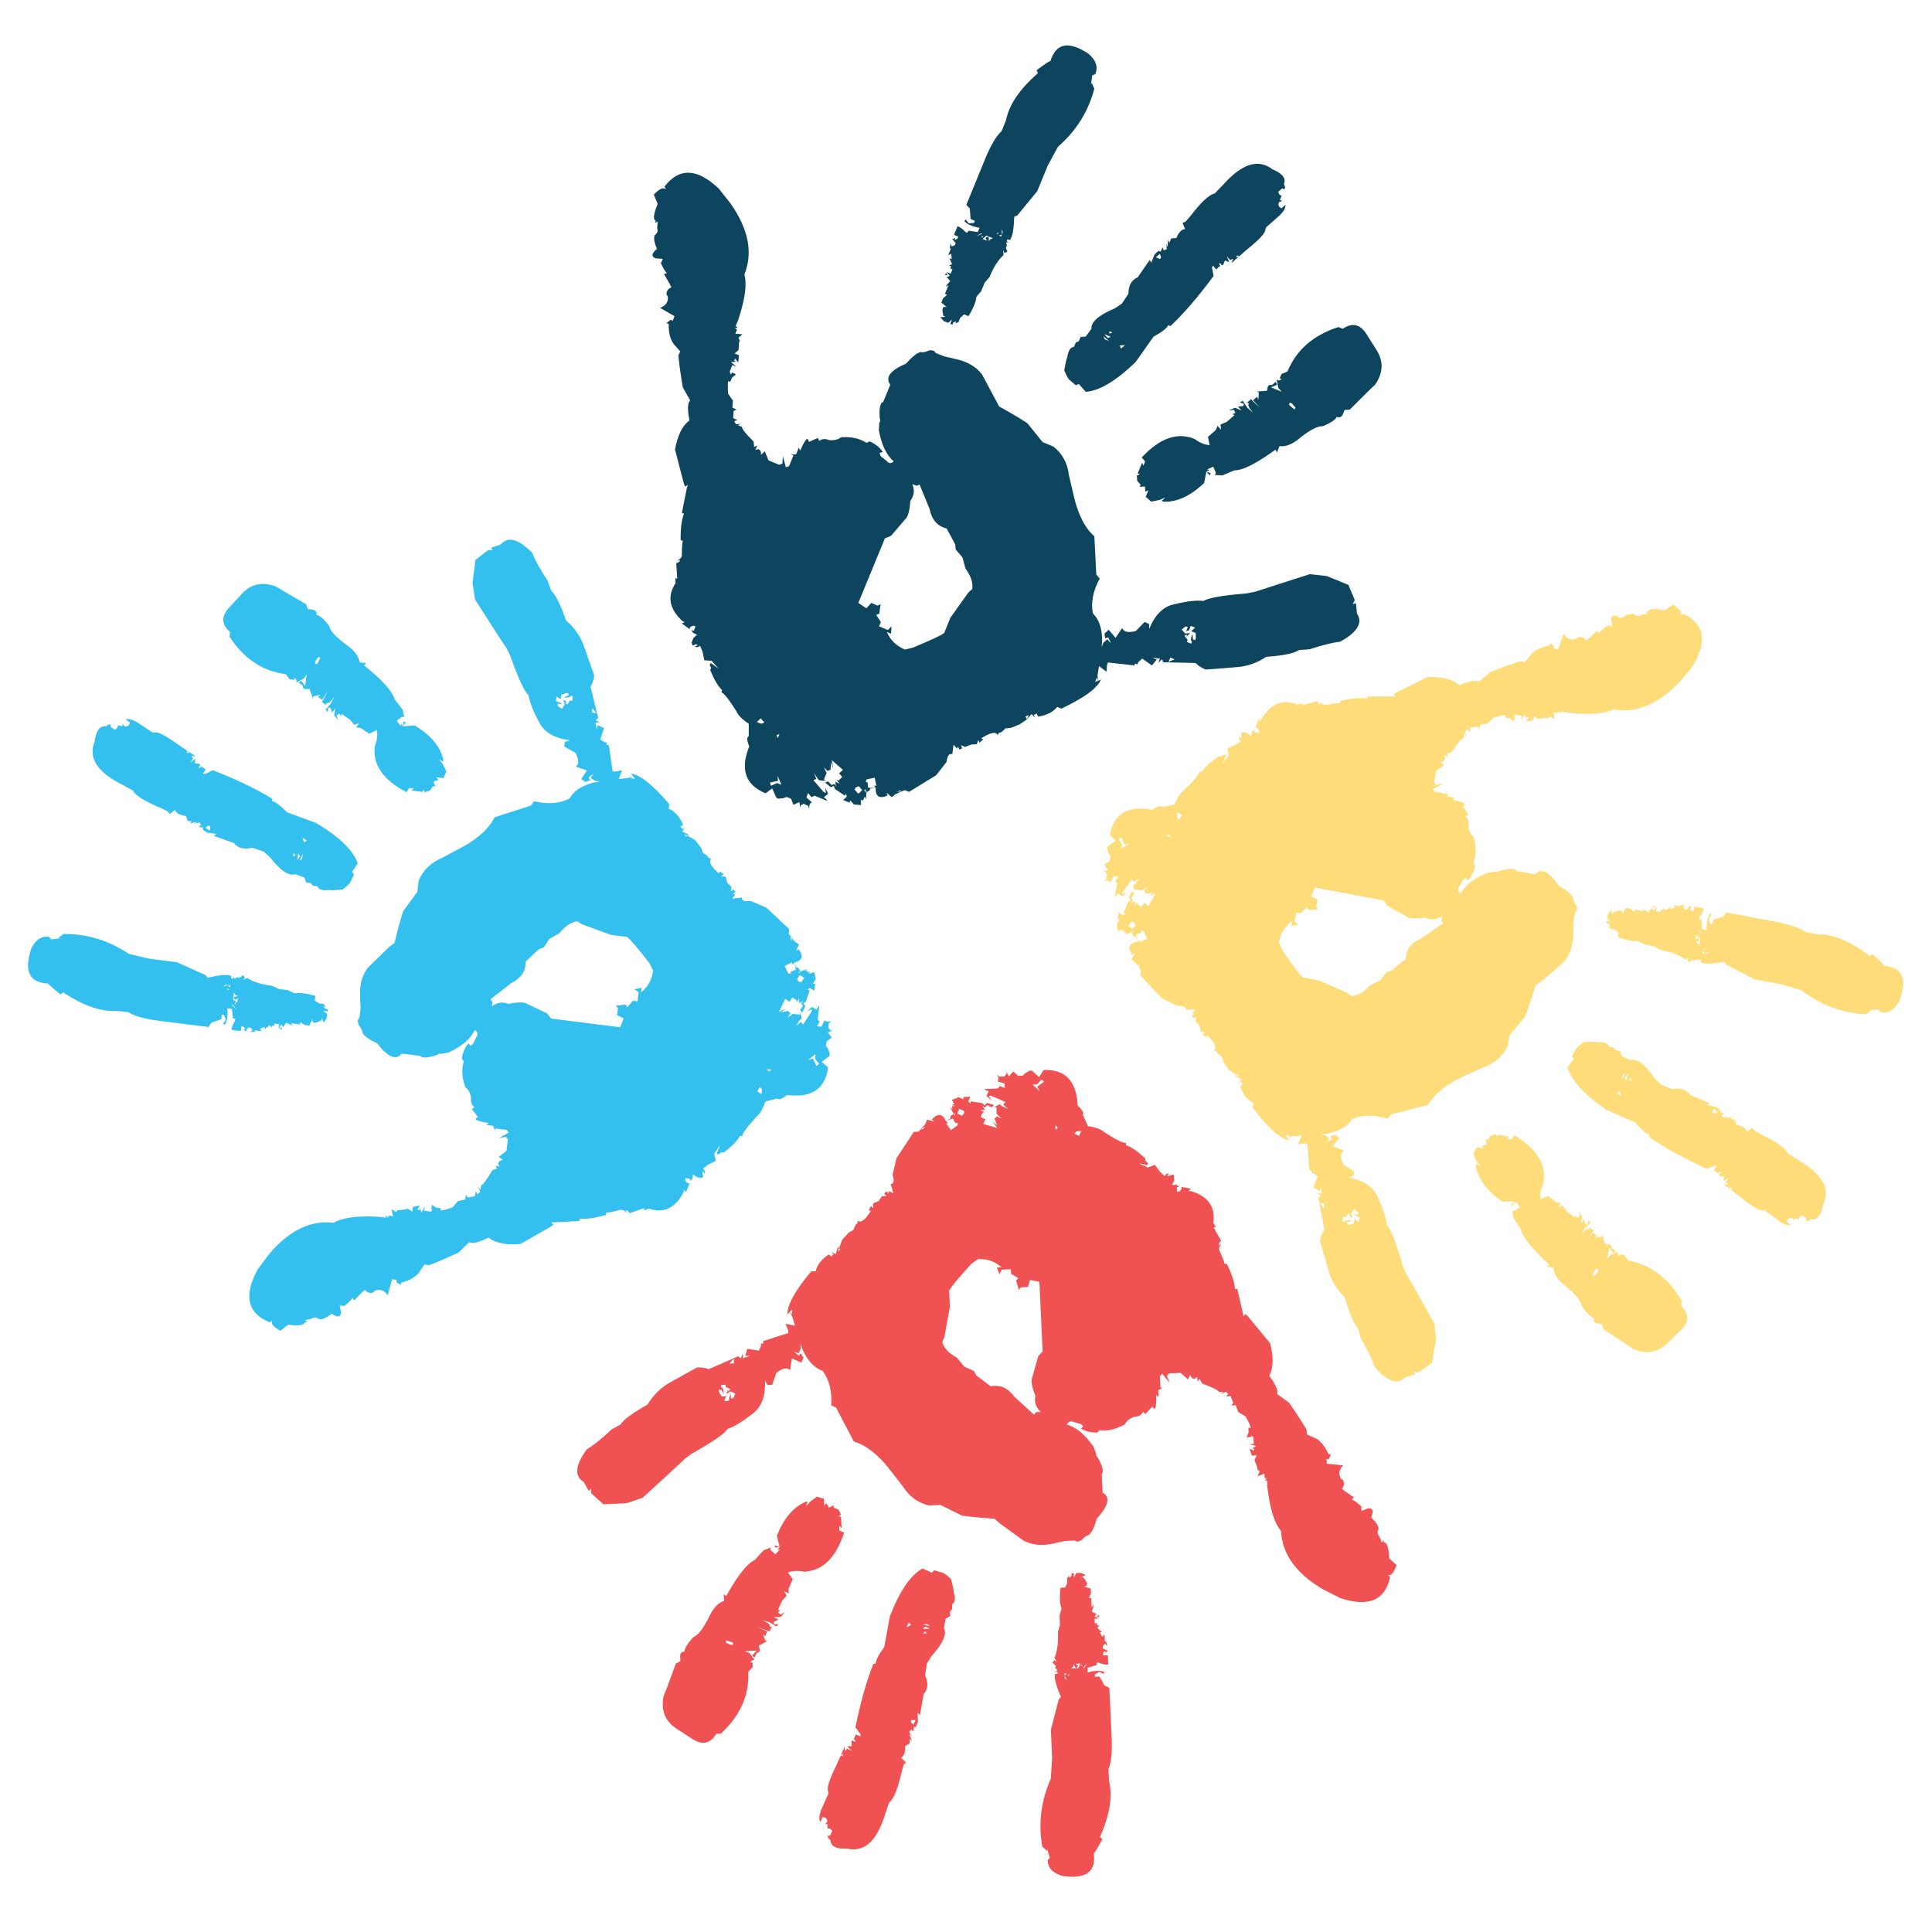 <?xml version="1.0" encoding="utf-8"?>
<!-- Generator: Adobe Illustrator 16.0.0, SVG Export Plug-In . SVG Version: 6.00 Build 0)  -->
<!DOCTYPE svg PUBLIC "-//W3C//DTD SVG 1.1//EN" "http://www.w3.org/Graphics/SVG/1.1/DTD/svg11.dtd">
<svg version="1.1" id="Layer_1" xmlns="http://www.w3.org/2000/svg" xmlns:xlink="http://www.w3.org/1999/xlink" x="0px" y="0px"
	 width="300px" height="300px" viewBox="0 0 300 300" enable-background="new 0 0 300 300" xml:space="preserve">
<g>
	<path fill-rule="evenodd" clip-rule="evenodd" fill="#0D445E" d="M199.563,29.056l-0.138,0.336l-0.333-0.137l-0.609,0.531
		l0.199,0.47l0.333,0.137l-0.274,0.668l0.333,0.137l-0.469,0.196c-0.184,0.447-0.053,0.76,0.395,0.943l0.606-0.532
		c0.039,0.538-0.346,1.161-1.155,1.87l-1.822,1.592l-0.136,0.333c0.038,0.538-0.91,1.578-2.846,3.129l-1.215,1.06l-1.217,1.063
		l0.273-0.668l-0.471,0.199l-0.53-0.61l0.395,0.943l-0.669-0.274l-0.274,0.669l-0.233,0.098l-0.099-0.234l-0.336-0.138l0.199,0.471
		c-0.199,0.113-0.4,0.289-0.61,0.531l-0.528-0.606l-0.137,0.333l0.255,1.274c-2.351,3.198-4.584,5.795-6.701,7.789l-0.336-0.138
		c-0.184,0.447-0.946,1.042-2.293,1.792l-2.782,3.932c-3.02,2.924-5.603,4.468-7.749,4.628l-1.063-1.217l-0.472,0.2l-0.867-0.748
		c-0.222-0.091-0.529-0.605-0.924-1.548c0.144-0.981,0.303-1.697,0.485-2.141c0.143-0.981,0.482-1.494,1.021-1.533l0.273-0.668
		l0.471-0.2l0.272-0.666l0.807-0.062l0.88-1.198c-0.078-1.073,1.139-2.136,3.649-3.188l1.08-0.728l1.017-1.534
		c0.011-1.299,0.489-2.143,1.429-2.539l1.901-2.731l0.199,0.47l0.547-1.334l0.606-0.533l0.333,0.136l0.274-0.668l0.199,0.47
		l0.47-0.196l-0.06-0.805l0.195,0.472l0.079-1.141l0.195,0.472l0.273-0.668l0.806-0.059c0.365-0.89,0.815-1.357,1.354-1.396
		l-0.395-0.943l0.471-0.2l0.746-0.864c1.673-2.176,2.931-3.349,3.782-3.521l1.354-1.396c2.891-3.24,5.421-4.021,7.598-2.351
		c1.56,0.639,2.155,1.405,1.792,2.296L199.563,29.056z M179.491,39.95l0.669,0.274l0.137-0.333l-0.198-0.474L179.491,39.95z
		 M172.253,51.422l0.032,0.402l0.47-0.197L172.253,51.422z M191.962,39.989l0.471-0.2l-0.333-0.136L191.962,39.989z M174.684,53.588
		l-0.806,0.059l0.195,0.472L174.684,53.588z M172.208,52.962l-0.865-0.743l0.196,0.469L172.208,52.962z M172.48,52.296l-1.001-0.41
		l0.532,0.606L172.48,52.296z M146.887,42.391l0.264,0.303l-0.402,0.033L146.887,42.391z M169.923,13.787
		c-0.923,3.524-2.804,6.525-5.642,9.005l-1.564,2.869l-1.644,4.009l-3.117,3.794l-0.47,0.2c-0.063,2.055-0.296,3.259-0.7,3.615
		l-0.336-0.138l-0.137,0.333l0.336,0.138l-0.404,0.029l0.13,0.64l-0.169-0.07l0.032,0.402l0.195,0.472l-0.469,0.197l-0.2-0.47
		l0.063,0.806c-0.813,0.708-1.535,1.84-2.175,3.399l-0.746,0.864l-0.548,1.337l-0.744,0.865c-0.052,0.76-0.462,1.761-1.232,3.008
		l-0.669-0.274l-0.605,0.529l-0.273,0.669l-0.474,0.198l0.138-0.336l-0.471,0.2l-0.137,0.333l-0.333-0.136l0.274-0.668l-0.61,0.531
		l-0.669-0.274l-0.529-0.605l0.803-0.063l-0.333-0.136c-0.304-1.165-0.122-1.608,0.546-1.334l-0.864-0.747l0.274-0.669l0.605-0.529
		l-0.333-0.136l0.548-1.338L146.8,44.5l0.746-0.864l-0.532-0.607l0.471-0.2l-0.529-0.605l0.666,0.273l0.274-0.669l-0.333-0.136
		l0.136-0.333l-0.333-0.136l0.471-0.2l-0.396-0.939l0.336,0.138l-0.062-0.807l-0.47,0.197l0.41-1.001l-0.166-0.068l0.104-0.738
		l0.198,0.474l0.471-0.2l0.136-0.333l-0.531-0.61l0.473-0.195l-0.137,0.333l0.47-0.196l0.136-0.333l-0.668-0.274l0.548-1.338
		l0.336,0.138l0.602,0.441l0.264,0.303l0.333,0.136l0.136-0.333l1.475,0.215l0.273-0.669c-0.981-0.143-1.761-0.462-2.339-0.959
		l0.138-0.336l0.531,0.61l0.807-0.062l0.137-0.333l-0.669-0.274l-0.121-1.611l-0.532-0.607l2.874-7.015
		c0.914-2.229,1.777-3.696,2.587-4.404l0.685-1.671c0.469-2.41,2.119-4.854,4.957-7.334l-0.196-0.469
		c1.124-0.838,1.842-1.326,2.155-1.456c0.874-2.767,2.844-3.129,5.911-1.091c1.154,0.995,1.501,2.044,1.044,3.16l-0.469,0.197
		l-0.216,1.474l0.138-0.336L169.923,13.787z M155.525,35.593l0.061,0.802l0.136-0.333L155.525,35.593z M151.561,36.696l0.941-0.391
		l-0.166-0.068L151.561,36.696z M152.464,36.873l0.234-0.098l-0.332-0.136L152.464,36.873z M153.171,36.579l-0.609,0.528
		l0.669,0.274l-0.196-0.469l0.47-0.196l0.06,0.802l0.136-0.333l0.473-0.195l-0.668-0.274L153.171,36.579z M155.084,36.189
		l-0.168-0.068l-0.138,0.336L155.084,36.189z M155.448,36.731l0.138-0.336l-0.471,0.2L155.448,36.731z M187.324,73.206l0.669,0.274
		l-0.137,0.333L187.324,73.206z M187.324,73.206l-0.353,1.807c-2.116,1.994-4.204,2.96-6.258,2.896l-0.333-0.137l0.605-0.529
		l-0.941,0.391l-1.276,0.258l-0.865-0.743l0.411-1.001l-0.469,0.197l-0.063-0.807l-0.807,0.063l0.138-0.336l-0.528-0.606
		l-0.063-0.807l0.472-0.195l-0.336-0.138l0.685-1.67l0.199,0.471l0.275-0.669l-0.532-0.607c2.794-3.016,5.531-3.978,8.203-2.883
		c0.798,0.59,1.578,0.91,2.339,0.958l-0.257-1.275l1.215-1.061l0.274-0.668l0.532,0.606l-0.062-0.807l0.941-0.392l1.217-1.063
		l-0.336-0.138l0.472-0.195l-0.198-0.474l-0.803,0.063l0.939-0.396l1.005,0.412l-0.531-0.61l0.805-0.059l0.137-0.333l-0.669-0.274
		l0.471-0.2l0.728,1.079l0.868,0.745c-0.708-0.809-0.906-1.282-0.594-1.414l-0.333-0.136l0.606-0.533l1.397,1.354l-1.062-1.216
		l0.605-0.529l0.2,0.47l0.074-1.139l-0.332-0.136l1.608-0.122c0.052-0.76,0.299-1.047,0.746-0.864l0.606-0.532l0.2,0.47
		l-0.943,0.395l1.671,0.684l-0.532-0.607l-0.259-1.275l0.336,0.138l0.471-0.2l-0.333-0.136l0.274-0.669l0.938-0.393
		c1.368-3.341,4.005-5.645,7.905-6.907l0.666,0.272c1.438-0.969,2.646-0.737,3.615,0.7l1.655,2.629
		c1.102,1.755,1.021,3.543-0.247,5.363c-0.406,0.356-1.712,1.638-3.921,3.857l-0.805,0.059l-0.274,0.668
		c-0.182,0.444-0.496,0.578-0.943,0.395c-0.181,0.443-0.899,0.931-2.155,1.457c-0.76-0.052-1.904,0.519-3.434,1.713
		c-1.218,1.063-2.316,1.523-3.298,1.38l-0.411,1.002l-0.196-0.469c-2.971,2.162-5.101,3.24-6.399,3.23l-1.881,0.788l-1.14-0.074
		l0.138-0.336l-0.396-0.94l-0.941,0.392l0.333,0.136L187.324,73.206z M201.016,63.598l0.137-0.333l-0.531-0.61l-0.333-0.136
		l-0.138,0.336L201.016,63.598z M115.584,42.615c0.43,1.491,0.114,3.84-0.947,7.048l-0.417,0.986l0.341,0.151l-0.455,0.189
		l0.341,0.152l-0.266,0.682l1.099,0.076l-0.606,0.531l0.189,0.454l-0.113,0.341l-0.076,1.137l-0.606,0.53l0.682,0.265l-0.114,1.137
		l-0.493-0.606l-0.152,0.341l0.341,0.151L113.5,56.22l0.872,0.72l-0.644-0.265l-0.417,1.023l0.189,0.493l0.152-0.341l0.644,0.266
		l-0.606,0.492l-0.303,0.682l-0.303-0.114c-0.076,0.228-0.088,0.872-0.038,1.933l0.758,1.099l-0.076,1.099l0.644,0.303l-0.455,0.189
		l-0.076,1.137l0.682,0.265l-0.493,0.189l0.228,0.493l0.758-0.076l-0.417,0.227l0.644,0.265c-0.101,0.228,0.493,0.985,1.781,2.274
		l0.076,0.834l0.492-0.228l-0.303,0.682c0.631-0.252,0.922,0,0.872,0.758l0.606-0.53l0.568,1.402l1.667,0.682l0.493-0.189
		l0.076-1.137l0.455,1.705l0.493-0.151l0.682-1.667l-0.341-0.152l0.758-0.038l0.417-1.023l0.228,0.455
		c0.454-1.112,0.833-1.731,1.137-1.857l0.227,0.492l1.364-0.606l0.228,0.455c0.404-0.329,0.935-0.366,1.592-0.113
		c0.783,0.05,1.376-0.102,1.781-0.455c1.617-0.101,2.931,0.189,3.941,0.872l0.493-0.227c0.884,0.379,1.566,0.922,2.046,1.629
		l-0.493,0.189l0.189,0.493l0.91,0.72c0.329,0.429,0.695,0.454,1.099,0.075c-1.137-0.985-1.908-2.602-2.312-4.851l0.076-1.137
		l0.152-0.303c-0.101-0.329-0.139-0.872-0.114-1.629c0.05-0.758,0.24-1.2,0.569-1.327l1.099-2.652
		c-0.834-1.137-0.013-2.236,2.463-3.297c1.011-1.137,1.781-1.73,2.312-1.781c0.228,0.101,0.657,0.013,1.289-0.265
		c0.531-0.05,0.859,0.088,0.985,0.417l1.364,0.53l2.123,0.493c1.642,0.429,2.88,1.2,3.714,2.312l2.652,4.964
		c1.92,1.061,3.385,1.933,4.396,2.615l2.35,2.918l1.668,0.682c1.39,1.086,2.198,2.577,2.425,4.472
		c0.657,2.88,1.049,4.472,1.176,4.775c0.682,2.122,1.604,3.688,2.767,4.699l0.303,5.95l0.53,0.606
		c-1.036,1.895-1.39,3.701-1.062,5.419c0.936,0.909,1.415,2.274,1.44,4.093l-0.075,1.137l0.265-0.682l0.606-0.53l0.568,0.606
		l-0.417-0.909l-0.492,0.151l-0.076-0.758l0.645-0.569l1.062,1.251l1.022-1.516c0.253,0.606,0.96,0.758,2.123,0.454l1.363-1.402
		l0.683,0.303l0.038,0.758c0.909-2.223,2.223-3.499,3.94-3.828c2.021-0.48,3.512-0.644,4.473-0.493
		c0.732-0.48,2.968-0.872,6.707-1.174l1.326-0.266c0.304-0.101,3.133-1.011,8.489-2.729l2.652,0.303l3.335,1.364l0.985,2.35
		l-0.303,0.644l0.492-0.151l0.151,1.592c0.961,1.44,0.089,2.905-2.614,4.396c-1.062,0.101-2.652,0.493-4.775,1.174l-1.592,0.114
		c-0.732,0.505-2.438,0.859-5.116,1.061c-1.439,0.96-2.968,1.49-4.585,1.592c-1.061,0.101-2.665,0.227-4.813,0.379
		c-0.656-0.278-1.174-0.619-1.553-1.023l-5.04-0.114l-0.152-0.455l-0.605,0.53l0.265-0.644l-1.175-0.114l0.682,0.265l-0.758,0.91
		l-1.516-1.061l-0.605,0.568l-0.152,0.341l-0.341-0.151l-0.114,0.303l-4.093-0.455l-0.151,0.341l-0.075,1.099l-1.176-0.872
		l-0.227,1.478l0.076,0.796l0.454-0.189c-0.556,1.339-2.603,2.842-6.139,4.51l-0.645-0.266c-0.606,0.783-1.592,1.289-2.956,1.516
		l-0.228-0.493l-0.454,0.227l0.189,0.455l-0.531-0.606l-0.72,0.833l-1.099,0.758l-1.402,0.569l-0.835,0.076l-0.605,0.568
		l-0.455,0.152l-0.151,0.341c-0.252-0.606-1.111-0.442-2.577,0.493l0.342,0.151l-0.606,0.531l-0.151-0.455l-0.266,0.682
		l-0.834,0.038l-0.947,0.379l-0.645-0.265l0.152,0.493l-0.417,0.189l-0.229-0.492l-0.113,0.341l-0.568-0.606l-0.189,1.478
		c-0.454-0.202-0.758,0.202-0.909,1.213l-1.592,2.047l-4.207,2.577l-0.682-0.265l-0.417,0.189l-0.985,0.417l-0.606,0.493
		l-0.834-0.72l0.189,0.455c-1.263,0.556-1.882,0.177-1.857-1.137l-0.834,0.038l-0.113,0.341l-0.493,0.227l-0.076,1.099l-0.189-0.417
		l-0.266,0.644l-0.341-0.151l0.038,0.833l-1.099-0.076l-0.568-0.645l-0.114,0.341l-0.985-0.379l0.568-0.568l-0.152-0.455
		l-0.151,0.341l-1.516-1.022l-0.228-0.493L129,122.235l-0.872-0.72l0.455-0.189l0.531,0.568l0.493-0.152l0.189,0.455l-0.076-0.796
		l0.645,0.265l-0.493-0.606l0.341,0.152l0.568-0.568l-0.493-0.568l0.607-0.531l-1.744-1.516l0.228,1.289l-0.341-0.948l-0.076,1.175
		l-0.493,0.152l-0.531-0.569l0.417,0.91l-0.417,1.023l0.341,0.152h-0.834l-0.341-0.114l-0.72-1.061l0.379,0.91l-0.455,0.189
		l1.592,1.856l0.341,0.152l-0.076-0.834l0.417,0.948l-0.645,0.531c0.606,0.505,0.683,0.657,0.228,0.455l-1.667-0.683l-0.493,0.228
		l-0.53-0.645l-0.265,0.682l0.872,0.758c-0.329,0.126-0.468,0.455-0.417,0.985l-0.189-0.455l-0.682-0.303l-0.455,0.228l-0.114,0.341
		l-0.076-0.833l-0.947,0.417l-0.379-0.947l-0.682-0.265l-0.493,0.189l-0.796,0.076l-0.303-0.151l-0.644-1.44l-1.023,0.758
		c-3.133-1.288-3.979-3.713-2.54-7.275c-0.379-0.935-0.404-1.466-0.076-1.592v-1.933c-1.036-0.682-1.68-1.339-1.933-1.97
		c-1.112-1.769-1.882-2.741-2.312-2.918l0.114-0.341c-0.581-0.505-1.2-1.541-1.857-3.108l0.152-0.341l-0.228-0.417l0.152-0.341
		l1.213,0.872l-1.062-1.213l-1.137-0.076l-0.265-1.288l-0.379-0.948l-0.493,0.228l-0.341-0.151l0.493-0.189l-0.341-0.152
		l-0.493,0.227l-0.151-0.493l0.265-0.682l0.568-0.531l-0.644-0.303l-0.189-0.417l0.341,0.113l0.266-0.682l-0.341-0.113l-0.455,0.189
		l-0.152,0.341l-1.174-0.872l0.455-0.228l-0.341-0.114c-2.071-1.895-2.438-3.865-1.099-5.912l-0.038-0.796l0.303,0.114l-0.152-2.425
		l0.455-0.189l0.151-0.341l-0.492,0.19l0.644-0.493l0.114-0.341c0-1.289,0.05-2.046,0.151-2.274l-0.341-0.152
		c-0.026-1.844,0.151-3.208,0.53-4.092l-0.341-0.114l0.795-3.979l0.152-0.341l-0.455,0.228l-0.189-0.493l-1.365-5.229
		c0.379-2.198,1.125-3.714,2.236-4.547c-0.328-1.693-0.29-2.729,0.114-3.108l-1.137-2.008c-0.379-2.223-0.606-3.878-0.682-4.964
		l0.265-0.644l-1.061-1.213c-0.505-0.733-0.745-1.743-0.72-3.032l-0.341-0.151l0.644-0.493l0.341,0.114l0.265-0.683l-2.236-1.288
		c0.935-0.379,1.326-0.998,1.175-1.857c-0.228-0.101-0.252-0.367-0.076-0.796c0.101-0.228,0.316-0.404,0.644-0.531l-0.227-0.493
		l-0.91-1.553l0.455-0.189c-0.202-0.102-0.518-0.607-0.947-1.516l0.303-0.682l-1.137-0.076c-0.682-0.278-0.606-0.771,0.228-1.478
		c-0.43-0.96-0.543-1.667-0.341-2.122c0.405-0.329,0.531-0.657,0.379-0.986c0-0.53,0.038-0.896,0.113-1.099l-0.454,0.151
		l0.113-0.303c-0.455-0.177-0.354-1.048,0.303-2.615l-0.606-1.44c0.884-0.935,1.516-1.2,1.895-0.796l-0.228-0.455
		c2.274-2.981,5.091-2.868,8.451,0.341l1.819,2.312C116.241,35.617,116.949,39.28,115.584,42.615z M141.354,77.783
		c-0.101,1.516-0.354,2.451-0.758,2.804l-2.236,2.615l-0.948,0.379l-4.13,10.042l1.25,0.834l0.758-0.834l0.985,0.417l0.455-0.228
		l-0.189,1.478l-0.492,0.189l0.72,1.099l-0.265,0.682l1.364,0.569l0.568-0.569l-0.076,1.137l-0.644-0.266
		c0.53,1.263,1.465,2.173,2.804,2.729l1.25-0.303c2.804-1.163,4.421-1.92,4.851-2.274l0.947-2.35l2.804-3.941l0.607-0.53
		c0.126-0.985-0.229-2.046-1.062-3.184l-0.454-1.705l-1.062-1.25l-0.076-0.796l-1.326-2.463c-1.415-0.329-2.299-1.339-2.653-3.032
		c-0.91-2.223-1.428-3.486-1.554-3.79l-0.455,0.19l-0.682-0.265C142.062,76.103,141.96,76.975,141.354,77.783z M121.042,113.974
		l-0.455,0.189l0.189,0.455L121.042,113.974z M118.124,111.549l-0.606,0.568l0.683,0.265l0.492-0.189L118.124,111.549z
		 M120.814,121.25l-1.25,0.266l0.152,0.493l0.947-0.417l0.682,0.265l-0.606-1.402L120.814,121.25z M132.865,122.273l-0.151,0.341
		l0.568,0.645l0.606-0.568l-0.53-0.606L132.865,122.273z M136.086,122.046l-0.265-1.288l-1.251,0.265l-0.151,0.341l0.303,0.152
		l0.076,0.795l1.175,0.076l-0.227-0.455L136.086,122.046z M134.533,122.993l-0.189-0.492l-0.152,0.341L134.533,122.993z
		 M139.232,122.956l0.833-0.076l-0.341-0.114L139.232,122.956z M184.632,97.868l-0.455,0.152l0.266-0.645l-0.341-0.114l-0.606,0.493
		l0.53,0.606l0.796-0.038l-0.606,0.531l0.114-0.341l-0.417,0.189l0.492,0.645l-0.113,0.341l0.682,0.265l0.114-0.341
		c-0.228-0.101-0.203-0.493,0.075-1.175l0.076,0.834l0.341,0.151l0.113-0.341l-0.037-0.796l-0.683-0.265l0.606-0.569l-0.682-0.265
		L184.632,97.868z M181.448,102.794l0.947-0.417l-0.683-0.266L181.448,102.794z M170.042,105.902l0.455-0.189l-0.189-0.493
		L170.042,105.902z M159.469,111.7l0.265-0.644l-0.492,0.189L159.469,111.7z"/>
	<path fill-rule="evenodd" clip-rule="evenodd" fill="#FDDC79" d="M280.781,189.6l-0.356-0.067l0.065-0.354l-0.643-0.489
		l-0.421,0.291l-0.065,0.353l-0.71-0.133l-0.066,0.354l-0.288-0.419c-0.474-0.089-0.753,0.102-0.842,0.577l0.644,0.485
		c-0.519,0.146-1.206-0.104-2.064-0.752l-1.928-1.461l-0.353-0.066c-0.519,0.146-1.729-0.57-3.638-2.15l-1.284-0.975l-1.286-0.977
		l0.71,0.133l-0.291-0.42l0.49-0.644l-0.844,0.577l0.133-0.71l-0.71-0.133l-0.143-0.209l0.208-0.144l0.067-0.357l-0.419,0.29
		c-0.151-0.172-0.364-0.333-0.645-0.489l0.486-0.64l-0.354-0.067l-1.195,0.508c-3.605-1.653-6.6-3.314-8.979-4.982l0.066-0.356
		c-0.475-0.089-1.211-0.714-2.218-1.882l-4.411-1.926c-3.473-2.363-5.506-4.579-6.098-6.647l0.976-1.287l-0.29-0.421l0.556-0.999
		c0.044-0.236,0.485-0.641,1.329-1.218c0.989-0.058,1.722-0.047,2.193,0.041c0.989-0.059,1.559,0.17,1.706,0.688l0.71,0.133
		l0.291,0.421l0.707,0.132l0.224,0.777l1.35,0.618c1.034-0.294,2.321,0.682,3.857,2.927l0.932,0.909l1.707,0.686
		c1.272-0.253,2.196,0.045,2.773,0.884l3.058,1.308l-0.421,0.291l1.417,0.265l0.644,0.486l-0.065,0.354l0.71,0.133l-0.42,0.29
		l0.287,0.42l0.776-0.221l-0.423,0.286l1.132-0.153l-0.422,0.287l0.709,0.133l0.221,0.776c0.946,0.177,1.494,0.522,1.641,1.042
		l0.844-0.577l0.29,0.42l0.996,0.556c2.469,1.197,3.871,2.19,4.212,2.99l1.642,1.041c3.755,2.172,5.031,4.49,3.837,6.96
		c-0.31,1.654-0.938,2.395-1.885,2.217L280.781,189.6z M266.057,172.159l-0.134,0.71l0.354,0.066l0.423-0.29L266.057,172.159z
		 M253.365,167.396l-0.388,0.114l0.287,0.419L253.365,167.396z M268.542,184.372l0.29,0.421l0.066-0.354L268.542,184.372z
		 M251.737,170.214l-0.221-0.776l-0.423,0.287L251.737,170.214z M252.555,167.797l0.199-1.063l-0.486,0.643L252.555,167.797z
		 M251.849,167.664l0.552-0.997l-0.419,0.288L251.849,167.664z M256.713,140.678l0.357,0.067l-0.243,0.32L256.713,140.678z
		 M289.726,157.5c-3.636-0.189-6.954-1.423-9.955-3.698l-3.124-0.95l-4.257-0.797l-4.344-2.283l-0.291-0.42
		c-2.024,0.355-3.248,0.37-3.679,0.046l0.066-0.356l-0.354-0.066l-0.067,0.356l-0.109-0.389l-0.6,0.256l0.033-0.18l-0.387,0.114
		l-0.424,0.286L261.948,149l0.421-0.291l-0.777,0.224c-0.856-0.651-2.111-1.13-3.766-1.439l-0.997-0.557l-1.421-0.266l-0.997-0.552
		c-0.754,0.102-1.816-0.097-3.193-0.599l0.133-0.709l-0.64-0.486l-0.71-0.132l-0.29-0.424l0.356,0.066l-0.29-0.42l-0.354-0.066
		l0.066-0.353l0.709,0.133l-0.643-0.489l0.133-0.711l0.485-0.641l0.225,0.773l0.066-0.354c1.077-0.533,1.549-0.444,1.417,0.265
		l0.555-0.996l0.711,0.134l0.64,0.485l0.066-0.354l1.42,0.266l-0.286-0.423l0.996,0.556l0.486-0.644l0.291,0.42l0.485-0.64
		l-0.133,0.706l0.71,0.133l0.066-0.354l0.354,0.066l0.065-0.354l0.291,0.42l0.84-0.577l-0.067,0.356l0.777-0.224l-0.287-0.42
		l1.063,0.199l0.033-0.177l0.743-0.047l-0.424,0.289l0.291,0.421l0.354,0.066l0.489-0.644l0.286,0.423l-0.353-0.066l0.287,0.42
		l0.353,0.065l0.133-0.71l1.421,0.266l-0.067,0.357l-0.31,0.676l-0.243,0.321l-0.065,0.353l0.354,0.066l0.087,1.486l0.711,0.134
		c-0.06-0.99,0.096-1.818,0.465-2.484l0.356,0.066l-0.49,0.645l0.224,0.776l0.354,0.065l0.134-0.71l1.553-0.443l0.485-0.645
		l7.447,1.394c2.365,0.443,3.977,0.992,4.834,1.641l1.773,0.332c2.452-0.028,5.18,1.091,8.182,3.366l0.419-0.287
		c1.048,0.931,1.67,1.534,1.86,1.814c2.886,0.296,3.639,2.151,2.265,5.564c-0.741,1.331-1.697,1.884-2.882,1.662l-0.287-0.42
		l-1.486,0.088l0.356,0.066L289.726,157.5z M265.471,147.823l-0.772,0.221l0.354,0.066L265.471,147.823z M264.03,145.718
		l-0.641-0.488l-0.133,0.71l0.419-0.287l0.287,0.419l-0.772,0.221l0.354,0.066l0.286,0.423l0.133-0.71L264.03,145.718z
		 M263.6,145.086l0.144,0.209l0.066-0.353L263.6,145.086z M264.162,145.008l0.033-0.177l-0.606-0.665L264.162,145.008z
		 M264.342,147.978l0.356,0.066l-0.291-0.42L264.342,147.978z M264.831,147.334l-0.357-0.066l0.324,0.243L264.831,147.334z
		 M235.096,186.554l-0.134,0.71l-0.352-0.065L235.096,186.554z M235.096,186.554l-1.84,0.021c-2.379-1.667-3.747-3.516-4.101-5.538
		l0.066-0.354l0.641,0.485l-0.574-0.843l-0.511-1.196l0.552-0.997l1.064,0.199l-0.287-0.419l0.776-0.225l-0.224-0.776l0.356,0.067
		l0.485-0.642l0.777-0.223l0.286,0.422l0.067-0.356l1.772,0.332l-0.419,0.29l0.709,0.134l0.487-0.644
		c3.517,2.124,5.012,4.608,4.48,7.445c-0.416,0.9-0.569,1.729-0.465,2.482l1.196-0.511l1.284,0.976l0.71,0.133l-0.485,0.644
		l0.776-0.224l0.573,0.842l1.287,0.977l0.066-0.356l0.287,0.422l0.423-0.29l-0.224-0.772l0.577,0.84l-0.199,1.066l0.49-0.644
		l0.22,0.775l0.353,0.067l0.134-0.71l0.29,0.42l-0.909,0.931l-0.552,1c0.647-0.857,1.071-1.147,1.263-0.867l0.066-0.354l0.643,0.485
		l-1.041,1.642l0.975-1.284l0.641,0.485l-0.421,0.291l1.132-0.158l0.065-0.354l0.444,1.55c0.754-0.103,1.086,0.081,0.997,0.556
		l0.644,0.486l-0.42,0.29l-0.577-0.842l-0.332,1.773l0.487-0.645l1.195-0.511l-0.066,0.356l0.29,0.42l0.066-0.353l0.71,0.133
		l0.574,0.838c3.547,0.664,6.334,2.777,8.359,6.341l-0.132,0.706c1.239,1.211,1.257,2.439,0.046,3.68l-2.237,2.151
		c-1.495,1.434-3.261,1.716-5.299,0.844c-0.432-0.324-1.95-1.345-4.568-3.057l-0.221-0.776l-0.711-0.133
		c-0.471-0.088-0.665-0.368-0.576-0.843c-0.472-0.089-1.094-0.692-1.861-1.814c-0.103-0.754-0.894-1.759-2.372-3.014
		c-1.288-0.977-1.96-1.959-2.019-2.949l-1.063-0.198l0.419-0.287c-2.717-2.47-4.203-4.336-4.456-5.609l-1.151-1.682l-0.157-1.131
		l0.356,0.066l0.839-0.577l-0.573-0.842l-0.066,0.354L235.096,186.554z M247.27,198.011l0.353,0.065l0.49-0.644l0.066-0.354
		l-0.356-0.066L247.27,198.011z M238.432,153.04c-0.633,2.082-1.182,3.693-1.639,4.83l-2.371,2.862l-0.332,1.772
		c-0.779,1.567-2.09,2.667-3.92,3.303c-2.675,1.214-4.154,1.915-4.435,2.11c-1.92,1.106-3.249,2.327-3.985,3.655l-5.785,1.487
		l-0.489,0.645c-2.083-0.634-3.922-0.613-5.52,0.066c-0.692,1.097-1.936,1.843-3.721,2.24l-1.133,0.156l0.709,0.134l0.644,0.486
		l-0.485,0.644l0.84-0.578l-0.287-0.419l0.777-0.224l0.642,0.489l-0.975,1.283l1.706,0.689c-0.563,0.382-0.577,1.114-0.044,2.192
		l1.64,1.042l-0.133,0.71l-0.775,0.221c2.365,0.442,3.889,1.463,4.568,3.059c0.871,1.874,1.338,3.309,1.396,4.299
		c0.622,0.607,1.452,2.72,2.485,6.337l0.51,1.2c0.192,0.279,1.666,2.878,4.416,7.799l0.242,2.615l-0.665,3.547l-2.104,1.441
		l-0.706-0.133l0.287,0.42l-1.553,0.444c-1.212,1.243-2.823,0.697-4.831-1.639c-0.297-1.035-1-2.511-2.106-4.432l-0.443-1.553
		c-0.622-0.604-1.303-2.2-2.042-4.783c-1.242-1.212-2.084-2.596-2.529-4.146c-0.297-1.034-0.737-2.586-1.33-4.654
		c0.134-0.71,0.361-1.28,0.686-1.707l-0.91-4.942l0.421-0.29l-0.642-0.485l0.707,0.132l-0.154-1.13l-0.132,0.707l-0.998-0.552
		l0.686-1.708l-0.645-0.485l-0.353-0.066l0.067-0.357l-0.354-0.065l-0.337-4.1l-0.354-0.067l-1.129,0.155l0.618-1.351l-1.483,0.089
		l-0.775,0.22l0.286,0.422c-1.417-0.265-3.303-1.966-5.652-5.097l0.132-0.707c-0.9-0.416-1.596-1.277-2.084-2.596l0.422-0.286
		l-0.289-0.423l-0.42,0.29l0.485-0.644l-0.996-0.552l0.21-0.147l-1.142-0.762l-0.864-1.263l-0.224-0.777l-0.643-0.489l-0.287-0.42
		l-0.354-0.065c0.56-0.387,0.221-1.181-1.021-2.393l-0.066,0.354l-0.645-0.486l0.424-0.289l-0.71-0.134l-0.191-0.953l-0.607-0.662
		l0.133-0.71l-0.422,0.286l-0.287-0.42l0.419-0.29l-0.353-0.066l0.485-0.641l-1.482,0.088c0.089-0.474-0.364-0.681-1.354-0.618
		l-2.351-1.176l-3.368-3.565l0.133-0.711l-0.29-0.424l-0.574-0.838l-0.644-0.489l0.552-0.998l-0.419,0.287
		c-0.768-1.122-0.519-1.807,0.752-2.061l-0.221-0.775l-0.357-0.066l-0.254-0.597l-1.161,0.331l0.418-0.287l-0.529-0.099l0.242-0.324
		l-0.423,0.29l0.067-0.357l-0.773,0.225l-0.158-1.13l0.489-0.643l-0.356-0.067l0.2-1.063l0.644,0.486l0.419-0.287l-0.354-0.066
		l0.686-1.707l0.423-0.29l-0.29-0.42l0.556-0.996l0.287,0.419l-0.486,0.644l0.287,0.42l-0.42,0.291l0.777-0.224l-0.134,0.709
		l0.486-0.644l-0.066,0.356l0.644,0.486l0.486-0.644l0.643,0.489l1.109-1.997l-1.196,0.511l0.839-0.578l-1.129,0.158l-0.287-0.423
		l0.486-0.644l-0.843,0.577l-1.063-0.199l-0.066,0.357l-0.221-0.776l0.066-0.357l0.178,0.033l0.731-0.964l-0.843,0.577l-0.29-0.42
		l-1.462,1.928l-0.065,0.354l0.775-0.221l-0.842,0.578l-0.645-0.49c-0.354,0.644-0.496,0.738-0.42,0.29l0.332-1.772l-0.286-0.423
		l0.485-0.641l-0.71-0.134l-0.553,0.998c-0.191-0.28-0.548-0.347-1.063-0.199l0.42-0.291l0.132-0.706l-0.286-0.423l-0.356-0.067
		l0.775-0.22l-0.577-0.843l0.843-0.577l0.133-0.71l-0.287-0.419l-0.224-0.777l0.066-0.354l1.263-0.864l-0.931-0.909
		c0.62-3.311,2.82-4.613,6.606-3.904c0.84-0.578,1.357-0.724,1.55-0.445l1.905-0.375c0.457-1.141,0.969-1.901,1.528-2.285
		c1.494-1.434,2.282-2.387,2.371-2.861l0.356,0.067c0.368-0.666,1.256-1.479,2.657-2.438l0.357,0.067l0.419-0.287l0.354,0.066
		l-0.619,1.351l0.976-1.284l-0.156-1.134l1.198-0.506l0.84-0.578l-0.287-0.423l0.066-0.354l0.287,0.42l0.065-0.354l-0.076-0.566
		l0.209-0.144l0.711,0.133l0.643,0.49l0.133-0.71l0.421-0.291l-0.067,0.356l0.71,0.133l0.067-0.356l-0.287-0.419l-0.356-0.067
		l0.621-1.353l0.288,0.422l0.066-0.356c1.432-2.424,3.286-3.178,5.563-2.26l0.777-0.224l-0.066,0.357l2.325-0.666l0.287,0.42
		l0.357,0.066l-0.29-0.42l0.644,0.486l0.356,0.066c1.27-0.253,2.024-0.356,2.26-0.312l0.065-0.353c1.789-0.4,3.154-0.51,4.099-0.333
		l0.067-0.357l4.036,0.021l0.354,0.066l-0.287-0.419l0.419-0.287l4.854-2.396c2.216-0.076,3.849,0.354,4.9,1.283
		c1.594-0.681,2.605-0.857,3.036-0.533l1.749-1.508c2.115-0.827,3.687-1.389,4.721-1.687l0.71,0.133l0.976-1.284
		c0.604-0.622,1.543-1.059,2.815-1.308l0.066-0.356l0.64,0.489l-0.066,0.353l0.711,0.133l0.821-2.417
		c0.573,0.842,1.262,1.093,2.06,0.755c0.044-0.235,0.302-0.313,0.776-0.224c0.235,0.044,0.449,0.209,0.644,0.49l0.42-0.291
		l1.328-1.218l0.291,0.42c0.045-0.235,0.485-0.644,1.328-1.218l0.711,0.133l-0.157-1.133c0.132-0.707,0.629-0.739,1.486-0.087
		c0.842-0.577,1.497-0.82,1.972-0.731c0.427,0.324,0.784,0.391,1.063,0.199c0.52-0.147,0.896-0.202,1.131-0.158l-0.287-0.419
		l0.354,0.066c0.089-0.474,0.961-0.555,2.616-0.245l1.262-0.864c1.097,0.696,1.479,1.255,1.154,1.686l0.421-0.291
		c3.369,1.61,3.828,4.388,1.375,8.334l-1.88,2.218c-3.354,3.531-6.807,4.967-10.354,4.303c-1.357,0.725-3.712,0.894-7.067,0.513
		l-1.064-0.199l-0.065,0.354l-0.291-0.42l-0.065,0.353l-0.711-0.133l0.159,1.13l-0.645-0.486l-0.42,0.288l-0.357-0.067l-1.129,0.158
		l-0.644-0.49l-0.132,0.71l-1.13,0.154l0.485-0.64l-0.354-0.066l-0.066,0.354l-0.22-0.776l-0.557,0.997l0.132-0.707l-1.063-0.199
		l-0.243,0.32l0.177,0.033l-0.132,0.71l-0.645-0.49l-0.71-0.133l0.066-0.354c-0.235-0.044-0.872,0.081-1.906,0.378l-0.905,0.931
		l-1.133,0.153l-0.133,0.71l-0.287-0.42l-1.129,0.154l-0.134,0.71l-0.29-0.42l-0.42,0.287l0.22,0.776l-0.285-0.423l-0.134,0.71
		c-0.235-0.044-0.865,0.695-1.885,2.218l-0.772,0.221l0.286,0.423l-0.71-0.133c0.387,0.56,0.202,0.895-0.552,0.997l0.644,0.486
		l-1.267,0.867l-0.331,1.773l0.29,0.42l1.129-0.154l-1.619,0.797l0.291,0.42l1.773,0.332l0.065-0.353l0.221,0.776l1.063,0.199
		l-0.419,0.287c1.181,0.221,1.868,0.472,2.061,0.751l-0.421,0.291l0.865,1.262l-0.419,0.287c0.425,0.327,0.576,0.843,0.443,1.553
		c0.103,0.754,0.367,1.292,0.798,1.619c0.444,1.55,0.437,2.896-0.021,4.033l0.287,0.419c-0.177,0.946-0.566,1.729-1.175,2.351
		l-0.287-0.42l-0.422,0.286l-0.554,0.998c-0.324,0.43-0.272,0.806,0.153,1.133c0.741-1.332,2.165-2.409,4.278-3.24l1.133-0.153
		l0.354,0.066c0.279-0.191,0.798-0.342,1.553-0.444c0.751-0.104,1.225-0.015,1.417,0.265l2.836,0.531
		c0.932-1.048,2.167-0.451,3.704,1.794c1.328,0.74,2.068,1.365,2.218,1.885c-0.044,0.235,0.125,0.633,0.508,1.195
		c0.149,0.52,0.084,0.873-0.199,1.064l-0.266,1.419l-0.042,2.194c-0.074,1.699-0.576,3.074-1.507,4.123l-3.5,3.016L238.432,153.04z
		 M223.801,142.96l0.133-0.711c-0.844,0.578-1.716,0.658-2.617,0.246c-1.504,0.206-2.472,0.146-2.902-0.178l-2.994-1.661
		l-0.574-0.842l-10.639-1.992l-0.623,1.354l0.997,0.552l-0.199,1.063l0.29,0.424l-1.486,0.087l-0.287-0.419l-0.909,0.93l-0.71-0.132
		l-0.266,1.42l0.645,0.485l-1.13,0.155l0.132-0.707c-1.122,0.769-1.818,1.86-2.084,3.281l0.512,1.196
		c1.729,2.524,2.809,3.953,3.236,4.276l2.483,0.465l4.41,1.926l0.644,0.486c0.99-0.059,1.951-0.613,2.882-1.662l1.619-0.797
		l0.973-1.288l0.775-0.221l2.173-1.798c0.029-1.461,0.843-2.535,2.437-3.215c1.965-1.342,3.088-2.114,3.368-2.306L223.801,142.96z
		 M210.848,188.622l0.066-0.353l-0.644-0.489l-0.485,0.644l0.22,0.775l-0.641-0.485l0.354,0.066l-0.287-0.423L208.941,189
		l-0.354-0.065l-0.133,0.71l0.354,0.065c0.044-0.235,0.423-0.29,1.13-0.156l-0.773,0.223l-0.065,0.354l0.353,0.065l0.776-0.22
		l0.133-0.711l0.644,0.486l0.133-0.706l-0.677-0.313l-0.324-0.244L210.848,188.622z M204.95,186.783l0.577,0.844l0.133-0.71
		L204.95,186.783z M199.874,176.656l0.419-0.287l-0.71-0.133L199.874,176.656z M191.968,166.917l0.499,0.279l-0.29-0.423
		L191.968,166.917z M176.679,149.558l0.222,0.772l0.065-0.353L176.679,149.558z M176.924,146.298l1.196-0.511l-0.512-1.196
		l-0.353-0.065l-0.066,0.354l-0.777,0.223l0.155,1.13l0.422-0.286L176.924,146.298z M183.545,126.613l-0.645-0.486l-0.133,0.71
		l0.287,0.419L183.545,126.613z M181.817,129.96l-0.291-0.419l-0.419,0.287L181.817,129.96z M174.612,131.183l-0.511-1.196
		l-0.42,0.287l0.577,0.843l-0.132,0.71l1.261-0.864L174.612,131.183z M175.735,144.793l0.387-0.114l-0.353-0.066L175.735,144.793z
		 M176.322,143.616l-0.287-0.42l-0.354-0.066l-0.489,0.644l0.644,0.486L176.322,143.616z"/>
	<path fill-rule="evenodd" clip-rule="evenodd" fill="#F05152" d="M128.576,285.395l-0.017-0.362l0.359-0.017l0.329-0.737
		l-0.379-0.343l-0.358,0.017l-0.034-0.721l-0.358,0.017l0.342-0.376c-0.022-0.481-0.272-0.71-0.754-0.688l-0.326,0.737
		c-0.261-0.471-0.175-1.197,0.259-2.18l0.979-2.209l-0.016-0.36c-0.262-0.471,0.159-1.812,1.258-4.03l0.654-1.473l0.654-1.476
		l0.034,0.722l0.342-0.379l0.738,0.328l-0.755-0.688l0.721-0.033l-0.034-0.721l0.171-0.188l0.188,0.171l0.362-0.017l-0.379-0.342
		c0.132-0.187,0.241-0.431,0.329-0.738l0.734,0.326l-0.017-0.359l-0.768-1.047c0.782-3.886,1.712-7.18,2.789-9.877l0.362-0.016
		c-0.022-0.482,0.417-1.342,1.322-2.589l0.863-4.733c1.503-3.918,3.193-6.405,5.069-7.454l1.476,0.654l0.342-0.379l1.1,0.312
		c0.239-0.01,0.734,0.326,1.489,1.015c0.283,0.948,0.44,1.663,0.463,2.143c0.284,0.949,0.192,1.557-0.278,1.817l0.032,0.722
		l-0.342,0.379l0.033,0.717l-0.704,0.396l-0.292,1.455c0.523,0.938-0.131,2.414-1.963,4.424l-0.671,1.113l-0.275,1.817
		c0.538,1.182,0.459,2.146-0.225,2.901l-0.571,3.273l-0.379-0.342l0.066,1.438l-0.325,0.737l-0.359,0.017l0.034,0.722l-0.379-0.343
		l-0.342,0.376l0.392,0.704l-0.375-0.346l0.409,1.066l-0.375-0.345l0.034,0.721l-0.705,0.393c0.044,0.96-0.167,1.573-0.638,1.834
		l0.754,0.688l-0.342,0.379l-0.313,1.098c-0.599,2.676-1.244,4.267-1.943,4.782l-0.638,1.834c-1.252,4.15-3.215,5.924-5.89,5.328
		c-1.682,0.078-2.544-0.364-2.589-1.325L128.576,285.395z M142.167,267.075l-0.721,0.032l0.017,0.36l0.379,0.345L142.167,267.075z
		 M143.892,253.638l-0.2-0.351l-0.342,0.375L143.892,253.638z M130.855,272.291l-0.342,0.379l0.359-0.017L130.855,272.291z
		 M140.777,252.699l0.705-0.392l-0.376-0.346L140.777,252.699z M143.283,252.224l1.097,0.309l-0.375-0.342L143.283,252.224z
		 M143.316,252.941l1.08-0.05l-0.738-0.325L143.316,252.941z M170.299,250.972l0.351-0.199l0.017,0.361L170.299,250.972z
		 M161.851,286.739c-0.65-3.58-0.21-7.09,1.315-10.531l0.209-3.256l-0.2-4.324l1.225-4.749l0.343-0.379
		c-0.811-1.887-1.105-3.075-0.889-3.568l0.362-0.017l-0.017-0.358l-0.362,0.016l0.354-0.195l-0.387-0.525l0.182-0.009l-0.199-0.35
		l-0.375-0.346l0.342-0.376l0.379,0.343l-0.396-0.704c0.438-0.983,0.615-2.313,0.537-3.995l0.313-1.097l-0.066-1.442l0.309-1.097
		c-0.272-0.709-0.323-1.789-0.15-3.243l0.721-0.033l0.325-0.734l-0.033-0.721l0.346-0.379l0.017,0.362l0.343-0.38l-0.018-0.358
		l0.359-0.017l0.032,0.721l0.33-0.737l0.722-0.033l0.734,0.325l-0.702,0.396l0.359-0.017c0.766,0.927,0.788,1.405,0.067,1.439
		l1.096,0.312l0.033,0.722l-0.325,0.734l0.359-0.017l0.066,1.441l0.345-0.376l-0.312,1.097l0.738,0.326l-0.342,0.379l0.734,0.326
		l-0.718,0.032l0.033,0.722l0.358-0.018l0.017,0.359l0.359-0.017l-0.343,0.379l0.755,0.685l-0.363,0.017l0.397,0.704l0.342-0.375
		l0.05,1.08l0.18-0.009l0.216,0.712l-0.379-0.345l-0.342,0.379l0.016,0.358l0.738,0.329l-0.346,0.376l-0.017-0.358l-0.342,0.375
		l0.017,0.359l0.721-0.034l0.066,1.442l-0.361,0.017L171,258.338l-0.367-0.162l-0.359,0.017l0.017,0.359l-1.425,0.425l0.033,0.722
		c0.948-0.284,1.789-0.323,2.522-0.117l0.016,0.362l-0.737-0.329l-0.704,0.396l0.017,0.359l0.721-0.033l0.789,1.408l0.737,0.326
		l0.351,7.563c0.111,2.402-0.054,4.096-0.487,5.078l0.083,1.801c0.59,2.381,0.126,5.29-1.4,8.729l0.376,0.343
		c-0.666,1.232-1.11,1.976-1.339,2.226c0.373,2.874-1.259,4.032-4.894,3.478c-1.465-0.414-2.222-1.218-2.277-2.422l0.342-0.375
		l-0.425-1.426l0.016,0.362L161.851,286.739z M165.705,260.929l-0.393-0.702l0.017,0.359L165.705,260.929z M168.144,259.01
		l0.18-0.008l0.509-0.742L168.144,259.01z M167.938,258.48l-0.17,0.188l0.358-0.016L167.938,258.48z M167.422,259.044l0.33-0.734
		l-0.722,0.033l0.376,0.342l-0.342,0.376l-0.393-0.701l0.017,0.359l-0.346,0.375l0.722-0.033L167.422,259.044z M166.034,260.193
		l-0.017-0.361l-0.163,0.37L166.034,260.193z M165.313,260.227l0.342-0.379l-0.357,0.018L165.313,260.227z M121.069,240.256
		l-0.721,0.033l-0.017-0.358L121.069,240.256z M121.069,240.256l-0.442-1.784c1.077-2.697,2.561-4.451,4.448-5.258l0.359-0.017
		l-0.326,0.734l0.688-0.752l1.046-0.771l1.097,0.309l0.05,1.079l0.342-0.374l0.396,0.704l0.705-0.396l0.017,0.363l0.734,0.325
		l0.396,0.704l-0.346,0.375l0.363-0.017l0.083,1.802l-0.379-0.343l0.033,0.722l0.738,0.325c-1.261,3.908-3.335,5.933-6.216,6.065
		c-0.971-0.197-1.812-0.158-2.522,0.117l0.771,1.047l-0.655,1.473l0.034,0.721l-0.738-0.325l0.396,0.704l-0.688,0.751l-0.654,1.476
		l0.362-0.017l-0.346,0.376l0.379,0.346l0.701-0.396l-0.684,0.755l-1.083,0.05l0.738,0.329l-0.705,0.392l0.017,0.36l0.721-0.034
		l-0.342,0.379l-1.113-0.671l-1.1-0.31c0.982,0.435,1.362,0.78,1.133,1.03l0.359-0.016l-0.325,0.737l-1.834-0.639l1.472,0.655
		l-0.325,0.734l-0.379-0.343l0.412,1.063l0.359-0.017l-1.406,0.788c0.273,0.71,0.17,1.074-0.312,1.096l-0.326,0.739l-0.379-0.342
		l0.688-0.755l-1.801,0.083l0.738,0.325l0.771,1.047l-0.362,0.017l-0.342,0.379l0.359-0.017l0.033,0.722l-0.684,0.75
		c0.167,3.603-1.25,6.799-4.251,9.585l-0.718,0.033c-0.893,1.483-2.085,1.782-3.569,0.889l-2.605-1.685
		c-1.737-1.125-2.417-2.778-2.035-4.961c0.217-0.492,0.86-2.204,1.926-5.144l0.705-0.393l-0.033-0.722
		c-0.022-0.479,0.206-0.732,0.688-0.754c-0.022-0.479,0.423-1.223,1.339-2.227c0.71-0.273,1.506-1.272,2.388-2.999
		c0.654-1.475,1.457-2.354,2.405-2.639l-0.05-1.08l0.375,0.343c1.779-3.21,3.254-5.083,4.435-5.62l1.372-1.506l1.063-0.413
		l0.017,0.363l0.755,0.684l0.688-0.75l-0.358,0.016L121.069,240.256z M112.715,254.724l0.017,0.357l0.738,0.33l0.358-0.018
		l-0.017-0.361L112.715,254.724z M154.434,235.822c-2.17-0.139-3.863-0.304-5.073-0.487l-3.327-1.651l-1.801,0.084
		c-1.704-0.401-3.073-1.423-4.111-3.057c-1.793-2.324-2.814-3.603-3.068-3.83c-1.517-1.614-3.009-2.628-4.47-3.04l-2.773-5.286
		l-0.738-0.329c0.139-2.171-0.303-3.955-1.331-5.353c-1.225-0.423-2.236-1.462-3.031-3.106l-0.413-1.066l0.033,0.721l-0.325,0.737
		l-0.738-0.324l0.754,0.684l0.342-0.376l0.396,0.705l-0.329,0.737l-1.472-0.654l-0.279,1.818c-0.5-0.46-1.216-0.308-2.143,0.459
		l-0.638,1.835l-0.721,0.032l-0.392-0.704c0.111,2.402-0.532,4.117-1.929,5.145c-1.623,1.277-2.912,2.06-3.861,2.344
		c-0.448,0.743-2.313,2.035-5.595,3.869l-1.05,0.771c-0.229,0.251-2.418,2.281-6.575,6.083l-2.489,0.835l-3.602,0.167l-1.885-1.718
		l-0.033-0.718l-0.342,0.376l-0.788-1.409c-1.487-0.894-1.326-2.586,0.487-5.074c0.938-0.526,2.212-1.548,3.828-3.064l1.409-0.788
		c0.445-0.743,1.843-1.771,4.186-3.082c0.894-1.486,2.046-2.621,3.452-3.409c0.938-0.526,2.347-1.312,4.224-2.36
		c0.721-0.034,1.328,0.058,1.817,0.275l4.599-2.019l0.379,0.343l0.326-0.734l0.033,0.717l1.064-0.408l-0.718,0.033l0.309-1.097
		l1.817,0.275l0.326-0.737l-0.017-0.36l0.362-0.016l-0.017-0.359l3.911-1.267l-0.017-0.359l-0.409-1.063l1.455,0.291l-0.425-1.421
		l-0.393-0.705l-0.345,0.376c-0.067-1.439,1.156-3.663,3.664-6.667l0.718-0.033c0.198-0.972,0.877-1.846,2.046-2.622l0.375,0.345
		l0.346-0.379l-0.379-0.343l0.738,0.326l0.309-1.097l0.191,0.172l0.48-1.285l1.03-1.13l0.704-0.396l0.329-0.738l0.342-0.375
		l-0.017-0.359c0.504,0.456,1.2-0.056,2.093-1.542l-0.359,0.016l0.325-0.737l0.379,0.346l-0.034-0.722l0.884-0.403l0.505-0.743
		l0.721-0.033l-0.375-0.346l0.342-0.375l0.379,0.342L138,184.964l0.734,0.325l-0.426-1.422c0.482-0.022,0.579-0.51,0.292-1.459
		l0.604-2.556l2.697-4.095l0.722-0.033l0.346-0.38l0.684-0.75l0.329-0.738l1.096,0.309l-0.375-0.342
		c0.916-1.005,1.639-0.919,2.176,0.259l0.705-0.392l-0.018-0.363l0.521-0.383l-0.588-1.056l0.376,0.342l-0.025-0.537l0.371,0.162
		l-0.379-0.346l0.362-0.017l-0.396-0.701l1.063-0.412l0.738,0.329l-0.017-0.363l1.079-0.05l-0.325,0.738l0.376,0.342l-0.017-0.358
		l1.817,0.275l0.379,0.346l0.343-0.379l1.097,0.312l-0.343,0.376l-0.738-0.325l-0.342,0.374l-0.379-0.342l0.396,0.705l-0.722,0.033
		l0.738,0.325l-0.362,0.018l-0.326,0.737l0.738,0.325l-0.33,0.738l2.197,0.621l-0.771-1.047l0.755,0.684l-0.413-1.063l0.347-0.376
		l0.737,0.326l-0.754-0.688l-0.05-1.079l-0.363,0.016l0.705-0.392l0.362-0.017l0.008,0.179l1.105,0.492l-0.755-0.688l0.342-0.379
		l-2.21-0.979l-0.358,0.016l0.393,0.705l-0.755-0.688l0.329-0.738c-0.707-0.196-0.832-0.313-0.379-0.342l1.801-0.084l0.346-0.375
		l0.734,0.326l-0.033-0.722l-1.097-0.31c0.228-0.25,0.212-0.612-0.051-1.079l0.379,0.342l0.718-0.033l0.346-0.376l-0.017-0.362
		l0.393,0.705l0.688-0.755l0.754,0.688l0.721-0.033l0.343-0.376l0.704-0.395l0.358-0.018l1.13,1.029l0.671-1.112
		c3.363-0.156,5.134,1.687,5.313,5.531c0.754,0.685,1.016,1.155,0.788,1.405l0.801,1.768c1.214,0.184,2.071,0.508,2.572,0.964
		c1.736,1.125,2.845,1.672,3.326,1.65l0.018,0.362c0.731,0.206,1.725,0.883,2.98,2.026l0.017,0.361l0.376,0.343l0.017,0.359
		l-1.456-0.293l1.473,0.655l1.066-0.413l0.769,1.051l0.754,0.684l0.346-0.375l0.358-0.018l-0.342,0.376l0.359-0.017l0.533-0.204
		l0.188,0.171l0.033,0.721l-0.329,0.738l0.722-0.033l0.379,0.342l-0.362,0.017l0.033,0.721l0.362-0.016l0.342-0.376l-0.016-0.363
		l1.458,0.296l-0.345,0.376l0.362-0.018c2.686,0.838,3.844,2.47,3.473,4.895l0.396,0.704l-0.362,0.018l1.18,2.11l-0.342,0.375
		l0.017,0.361l0.342-0.379l-0.326,0.738l0.018,0.362c0.538,1.178,0.811,1.887,0.821,2.127l0.359-0.018
		c0.799,1.648,1.218,2.951,1.263,3.911l0.362-0.017l0.905,3.931l0.017,0.359l0.343-0.376l0.375,0.343l3.443,4.173
		c0.582,2.137,0.537,3.824-0.125,5.061c1.027,1.395,1.431,2.338,1.214,2.831l1.868,1.355c1.287,1.869,2.195,3.269,2.722,4.206
		l0.034,0.722l1.472,0.654c0.743,0.445,1.384,1.258,1.918,2.438l0.362-0.017l-0.329,0.734l-0.358,0.017l0.033,0.722l2.539,0.244
		c-0.688,0.752-0.773,1.479-0.263,2.177c0.239-0.011,0.374,0.224,0.396,0.704c0.011,0.24-0.102,0.485-0.329,0.739l0.379,0.342
		l1.488,1.013l-0.342,0.379c0.239-0.011,0.738,0.325,1.489,1.014l0.033,0.721l1.066-0.413c0.718-0.032,0.863,0.443,0.427,1.426
		c0.753,0.688,1.141,1.27,1.162,1.751c-0.217,0.49-0.2,0.853,0.051,1.081c0.261,0.471,0.401,0.823,0.412,1.063l0.342-0.376
		l0.017,0.359c0.482-0.022,0.761,0.808,0.839,2.489l1.13,1.029c-0.427,1.225-0.883,1.727-1.375,1.51l0.379,0.342
		c-0.794,3.646-3.392,4.729-7.793,3.248l-2.589-1.321c-4.202-2.453-6.392-5.482-6.558-9.084c-1.017-1.155-1.721-3.406-2.118-6.758
		l-0.051-1.081l-0.358,0.018l0.342-0.38l-0.359,0.017l-0.032-0.721l-1.063,0.412l0.324-0.737l-0.374-0.343l-0.018-0.361
		l-0.412-1.064l0.329-0.737l-0.722,0.034l-0.408-1.063l0.734,0.324l-0.017-0.358l-0.359,0.017l0.704-0.393l-1.097-0.312l0.718-0.033
		l-0.05-1.08l-0.367-0.163l0.009,0.18l-0.722,0.033l0.329-0.737l-0.034-0.722l0.359-0.017c-0.011-0.239-0.278-0.829-0.805-1.768
		l-1.113-0.668l-0.408-1.066l-0.722,0.033l0.343-0.375l-0.409-1.063l-0.722,0.034l0.342-0.379l-0.375-0.343l-0.704,0.392
		l0.345-0.375l-0.721,0.033c-0.011-0.239-0.874-0.682-2.589-1.325l-0.393-0.701l-0.345,0.375l-0.034-0.721
		c-0.456,0.505-0.823,0.401-1.097-0.308l-0.324,0.737l-1.135-1.033l-1.801,0.083l-0.342,0.379l0.409,1.063l-1.146-1.393
		l-0.343,0.379l0.083,1.802l0.359-0.017l-0.705,0.393l0.05,1.079l-0.374-0.342c0.055,1.199-0.031,1.926-0.26,2.176l-0.379-0.342
		l-1.03,1.13l-0.374-0.342c-0.221,0.489-0.688,0.755-1.409,0.788c-0.711,0.272-1.172,0.653-1.393,1.146
		c-1.405,0.789-2.717,1.089-3.928,0.905l-0.342,0.375c-0.961,0.044-1.813-0.155-2.556-0.604l0.342-0.375l-0.376-0.346l-1.096-0.309
		c-0.493-0.217-0.846-0.08-1.066,0.409c1.464,0.415,2.839,1.553,4.131,3.418l0.409,1.067l0.016,0.358
		c0.251,0.229,0.517,0.699,0.789,1.408c0.272,0.707,0.295,1.189,0.067,1.439l0.133,2.881c1.233,0.665,0.936,2.005-0.896,4.015
		c-0.415,1.461-0.854,2.324-1.325,2.589c-0.239,0.011-0.587,0.268-1.047,0.768c-0.471,0.265-0.829,0.282-1.08,0.05l-1.442,0.067
		l-2.142,0.462c-1.672,0.318-3.125,0.145-4.357-0.52l-3.736-2.715L154.434,235.822z M160.887,219.278l0.722-0.032
		c-0.754-0.688-1.032-1.518-0.839-2.489c-0.545-1.417-0.709-2.372-0.491-2.865l0.93-3.293l0.688-0.751l-0.501-10.807l-1.459-0.295
		l-0.309,1.096l-1.081,0.051l-0.345,0.379l-0.426-1.426l0.342-0.375l-1.112-0.671l-0.034-0.722l-1.442,0.067l-0.324,0.737
		l-0.41-1.063l0.718-0.033c-1.005-0.916-2.227-1.342-3.668-1.274l-1.047,0.771c-2.06,2.26-3.202,3.639-3.419,4.128l0.117,2.522
		l-0.863,4.731l-0.326,0.738c0.284,0.949,1.044,1.756,2.277,2.422l1.146,1.393l1.475,0.65l0.393,0.704l2.247,1.701
		c1.428-0.306,2.658,0.24,3.686,1.635c1.756,1.603,2.765,2.519,3.015,2.747L160.887,219.278z M113.5,217.143l0.359-0.017
		l0.329-0.737l-0.738-0.326l-0.704,0.393l0.325-0.734l0.017,0.358l0.346-0.375l-0.738-0.329l-0.017-0.358l-0.721,0.033l0.017,0.358
		c0.239-0.011,0.379,0.346,0.413,1.063l-0.396-0.7l-0.358,0.017l0.016,0.357l0.393,0.705l0.721-0.033l-0.325,0.737l0.717-0.033
		l0.15-0.729l0.162-0.371L113.5,217.143z M113.938,210.985l-0.688,0.754l0.721-0.033L113.938,210.985z M122.625,203.726l0.376,0.343
		l-0.034-0.722L122.625,203.726z M130.288,193.804l-0.158,0.55l0.346-0.38L130.288,193.804z M143.67,174.953l-0.701,0.392
		l0.358-0.016L143.67,174.953z M146.897,174.444l0.771,1.047l1.047-0.771l-0.018-0.359l-0.357,0.017l-0.396-0.704l-1.063,0.409
		l0.376,0.346L146.897,174.444z M167.563,176.374l0.326-0.739l-0.721,0.034l-0.342,0.376L167.563,176.374z M163.911,175.461
		l0.342-0.379l-0.375-0.343L163.911,175.461z M161.071,168.732l1.047-0.771l-0.376-0.343l-0.687,0.755l-0.722,0.034l1.13,1.029
		L161.071,168.732z M149.369,173.244l0.343-0.376l-0.018-0.358l-0.737-0.329l-0.326,0.738L149.369,173.244z M148.089,172.944
		l0.2,0.35l-0.017-0.358L148.089,172.944z"/>
	<path fill-rule="evenodd" clip-rule="evenodd" fill="#34C0EE" d="M16.851,112.48l0.36,0.045l-0.045,0.356l0.671,0.45l0.401-0.315
		l0.045-0.356l0.716,0.09l0.044-0.356l0.312,0.401c0.479,0.06,0.746-0.147,0.806-0.626l-0.671-0.446
		c0.508-0.177,1.209,0.031,2.103,0.626l2.009,1.342l0.356,0.044c0.508-0.177,1.758,0.466,3.755,1.926l1.338,0.896l1.342,0.896
		l-0.716-0.09l0.315,0.401l-0.45,0.671l0.806-0.626l-0.09,0.716l0.716,0.09l0.156,0.2l-0.201,0.156l-0.045,0.36l0.402-0.315
		c0.16,0.162,0.383,0.311,0.67,0.449l-0.445,0.668l0.356,0.044l1.162-0.578c3.693,1.432,6.778,2.909,9.251,4.429l-0.045,0.36
		c0.479,0.06,1.25,0.64,2.325,1.743l4.513,1.656c3.604,2.148,5.764,4.235,6.478,6.262l-0.896,1.341l0.315,0.401l-0.495,1.03
		c-0.03,0.238-0.446,0.668-1.251,1.294c-0.983,0.118-1.714,0.15-2.189,0.091c-0.983,0.117-1.565-0.076-1.743-0.585l-0.716-0.09
		l-0.315-0.401l-0.712-0.089l-0.27-0.762l-1.384-0.535c-1.013,0.355-2.355-0.541-4.022-2.687l-0.982-0.851l-1.743-0.581
		c-1.254,0.329-2.192,0.087-2.819-0.716l-3.126-1.12l0.402-0.315l-1.429-0.18l-0.671-0.446l0.044-0.356l-0.716-0.09l0.401-0.315
		l-0.312-0.401l-0.76,0.266l0.404-0.311l-1.12,0.221l0.404-0.311l-0.715-0.09l-0.266-0.761c-0.954-0.12-1.521-0.432-1.699-0.94
		l-0.806,0.626l-0.315-0.401l-1.027-0.495c-2.532-1.045-3.99-1.952-4.378-2.728l-1.698-0.94c-3.875-1.941-5.286-4.176-4.244-6.709
		c0.21-1.669,0.793-2.444,1.747-2.324L16.851,112.48z M32.577,128.985l0.09-0.716l-0.356-0.044l-0.405,0.314L32.577,128.985z
		 M45.517,132.973l0.379-0.137l-0.311-0.401L45.517,132.973z M29.367,116.958l-0.315-0.401l-0.044,0.356L29.367,116.958z
		 M46.971,130.066l0.267,0.761l0.404-0.311L46.971,130.066z M46.3,132.525l-0.134,1.072l0.446-0.671L46.3,132.525z M47.012,132.615
		l-0.491,1.027l0.401-0.312L47.012,132.615z M43.42,159.768l0.223-0.334l0.137,0.379L43.42,159.768z M9.858,145.02
		c3.636-0.028,7.019,1.003,10.147,3.091l3.171,0.761l4.292,0.539l4.468,2.016l0.314,0.401c1.997-0.477,3.217-0.564,3.666-0.267
		l-0.045,0.359l0.356,0.045l0.045-0.359l0.133,0.382l0.583-0.292l-0.023,0.182l0.379-0.137l0.404-0.312l0.312,0.401l-0.401,0.314
		l0.761-0.271c0.894,0.6,2.173,1.001,3.842,1.211l1.027,0.494l1.432,0.18l1.027,0.491c0.746-0.147,1.818-0.013,3.22,0.404
		l-0.09,0.716l0.667,0.445l0.716,0.09l0.314,0.405l-0.36-0.045l0.315,0.401l0.356,0.045l-0.044,0.355l-0.716-0.09l0.671,0.449
		l-0.09,0.717l-0.446,0.668l-0.271-0.758l-0.044,0.356c-1.043,0.596-1.518,0.536-1.428-0.18l-0.495,1.026l-0.716-0.09l-0.667-0.446
		l-0.045,0.357l-1.432-0.181l0.311,0.405l-1.027-0.494l-0.446,0.67l-0.315-0.4l-0.446,0.667l0.09-0.712l-0.716-0.09l-0.044,0.355
		l-0.356-0.045l-0.044,0.356l-0.315-0.4l-0.802,0.626l0.045-0.36l-0.761,0.27l0.311,0.401l-1.072-0.135l-0.022,0.179l-0.739,0.091
		l0.405-0.313l-0.315-0.401l-0.356-0.045l-0.45,0.67l-0.311-0.404l0.356,0.045l-0.312-0.4l-0.356-0.045l-0.09,0.716l-1.432-0.181
		L36,159.563l0.268-0.693l0.223-0.333l0.045-0.356l-0.356-0.045l-0.177-1.477l-0.715-0.09c0.118,0.983,0.013,1.817-0.315,2.504
		l-0.359-0.046l0.45-0.67l-0.27-0.762l-0.356-0.045l-0.09,0.717l-1.522,0.536l-0.446,0.67l-7.508-0.942
		c-2.385-0.3-4.024-0.751-4.917-1.345l-1.788-0.225c-2.445,0.175-5.23-0.778-8.359-2.867l-0.401,0.313
		c-1.101-0.866-1.757-1.431-1.965-1.698c-2.893-0.122-3.755-1.926-2.59-5.412c0.658-1.372,1.579-1.979,2.773-1.83l0.312,0.401
		l1.476-0.176l-0.359-0.045L9.858,145.02z M34.62,153.214l0.757-0.267l-0.356-0.045L34.62,153.214z M36.184,155.226l0.667,0.449
		l0.09-0.715l-0.4,0.312l-0.312-0.401l0.757-0.267l-0.356-0.045l-0.311-0.404l-0.09,0.716L36.184,155.226z M36.65,155.831
		l-0.156-0.2l-0.045,0.356L36.65,155.831z M36.071,156.12l0.645,0.628l-0.622-0.806L36.071,156.12z M35.377,152.947l0.315,0.401
		l0.045-0.356L35.377,152.947z M35.647,153.708l-0.338-0.223l-0.022,0.178L35.647,153.708z M62.583,112.777l0.09-0.716l0.356,0.045
		L62.583,112.777z M62.583,112.777l1.833-0.132c2.473,1.521,3.948,3.28,4.42,5.277l-0.044,0.356l-0.668-0.446l0.623,0.806
		l0.581,1.162l-0.491,1.027l-1.071-0.134l0.311,0.401l-0.761,0.27l0.27,0.761l-0.36-0.045l-0.446,0.668l-0.761,0.27l-0.311-0.404
		l-0.045,0.36l-1.789-0.225l0.402-0.315l-0.716-0.09l-0.446,0.671c-3.634-1.907-5.274-4.295-4.915-7.155
		c0.361-0.923,0.465-1.757,0.314-2.503l-1.162,0.581l-1.338-0.895l-0.716-0.09l0.446-0.671l-0.761,0.27l-0.622-0.805l-1.342-0.896
		l-0.045,0.359l-0.311-0.404l-0.405,0.314l0.27,0.758l-0.626-0.803l0.135-1.075l-0.45,0.67l-0.266-0.76l-0.356-0.045l-0.09,0.716
		l-0.315-0.402l0.851-0.981l0.491-1.031c-0.595,0.894-1,1.208-1.207,0.941l-0.045,0.356l-0.671-0.446l0.94-1.698l-0.895,1.339
		l-0.668-0.446l0.401-0.315l-1.117,0.225l-0.045,0.356l-0.536-1.518c-0.746,0.147-1.087-0.016-1.027-0.495l-0.671-0.446l0.401-0.315
		l0.626,0.806l0.225-1.788l-0.447,0.671l-1.162,0.581l0.045-0.36l-0.315-0.401l-0.045,0.356l-0.715-0.09l-0.623-0.801
		c-3.576-0.449-6.482-2.39-8.715-5.82l0.09-0.712c-1.309-1.132-1.4-2.357-0.267-3.666l2.103-2.279
		c1.404-1.519,3.148-1.907,5.232-1.159c0.448,0.297,2.024,1.223,4.738,2.773l0.266,0.761l0.716,0.09
		c0.475,0.06,0.686,0.327,0.626,0.806c0.475,0.06,1.131,0.625,1.964,1.697c0.147,0.746,0.996,1.7,2.545,2.863
		c1.342,0.896,2.072,1.835,2.189,2.818l1.072,0.135l-0.401,0.311c2.857,2.299,4.451,4.071,4.78,5.326l1.249,1.607l0.225,1.118
		l-0.36-0.045l-0.802,0.626l0.623,0.806l0.045-0.356L62.583,112.777z M49.759,102.085l-0.356-0.045l-0.45,0.671l-0.044,0.356
		l0.359,0.045L49.759,102.085z M61.266,146.392c0.507-2.115,0.957-3.754,1.344-4.915l2.192-2.994l0.225-1.789
		c0.685-1.609,1.925-2.783,3.71-3.528c2.595-1.37,4.028-2.158,4.296-2.369c1.848-1.219,3.101-2.516,3.755-3.884l5.678-1.83
		l0.45-0.671c2.115,0.507,3.947,0.375,5.499-0.398c0.625-1.135,1.82-1.953,3.575-2.456l1.121-0.225l-0.716-0.09l-0.671-0.446
		l0.446-0.671l-0.802,0.626l0.312,0.401l-0.761,0.27l-0.67-0.45l0.895-1.338l-1.743-0.584c0.538-0.415,0.509-1.145-0.086-2.188
		l-1.698-0.941l0.09-0.716l0.761-0.266c-2.385-0.3-3.964-1.226-4.738-2.777c-0.982-1.816-1.533-3.218-1.65-4.202
		c-0.656-0.568-1.611-2.625-2.857-6.169l-0.581-1.165c-0.208-0.268-1.833-2.77-4.871-7.511l-0.397-2.593l0.449-3.576l2.012-1.563
		l0.712,0.089l-0.311-0.401l1.521-0.536c1.133-1.312,2.772-0.865,4.914,1.345c0.359,1.013,1.148,2.442,2.366,4.291l0.536,1.521
		c0.656,0.565,1.43,2.117,2.321,4.647c1.312,1.133,2.234,2.463,2.771,3.981c0.359,1.013,0.891,2.535,1.605,4.561
		c-0.09,0.716-0.284,1.298-0.581,1.744l1.204,4.873l-0.401,0.315l0.668,0.445l-0.712-0.089l0.222,1.117l0.089-0.712l1.027,0.491
		l-0.581,1.743l0.671,0.446l0.356,0.045l-0.045,0.36l0.356,0.044l0.582,4.067l0.356,0.045l1.117-0.222l-0.536,1.384l1.473-0.177
		l0.76-0.266l-0.311-0.404c1.428,0.18,3.411,1.762,5.941,4.744l-0.089,0.712c0.923,0.36,1.668,1.178,2.234,2.462l-0.405,0.311
		l0.314,0.405l0.402-0.315l-0.446,0.671l1.027,0.491l-0.201,0.159l1.183,0.691l0.938,1.207l0.27,0.761l0.67,0.45l0.312,0.401
		l0.356,0.045c-0.535,0.418-0.149,1.19,1.163,2.323l0.045-0.355l0.671,0.446l-0.405,0.314l0.716,0.09l0.247,0.939l0.646,0.623
		l-0.09,0.716l0.404-0.311l0.312,0.401l-0.401,0.314l0.356,0.045l-0.445,0.668l1.473-0.178c-0.06,0.479,0.404,0.657,1.387,0.536
		l2.414,1.03l3.573,3.354l-0.09,0.716l0.314,0.404l0.623,0.803l0.67,0.45l-0.491,1.027l0.401-0.313
		c0.833,1.073,0.625,1.771-0.625,2.1l0.266,0.76l0.36,0.046l0.289,0.579l1.139-0.399l-0.401,0.312l0.534,0.067l-0.224,0.337
		l0.405-0.314l-0.045,0.359l0.758-0.271l0.225,1.117l-0.449,0.671l0.359,0.046l-0.135,1.071l-0.671-0.445l-0.401,0.311l0.356,0.045
		l-0.581,1.743l-0.405,0.314l0.315,0.401l-0.494,1.027l-0.312-0.401l0.446-0.671l-0.312-0.401l0.402-0.314l-0.761,0.271l0.09-0.717
		l-0.446,0.672l0.045-0.36l-0.671-0.446l-0.446,0.672l-0.671-0.449l-0.986,2.058l1.162-0.582l-0.802,0.626l1.117-0.225l0.312,0.404
		l-0.447,0.672l0.806-0.627l1.072,0.135l0.045-0.359l0.266,0.761l-0.045,0.36l-0.178-0.022l-0.673,1.004l0.806-0.626l0.315,0.401
		l1.341-2.01l0.045-0.355l-0.761,0.266l0.806-0.626l0.67,0.449c0.314-0.662,0.451-0.766,0.401-0.314l-0.225,1.788l0.311,0.404
		l-0.445,0.668l0.715,0.09l0.491-1.027c0.208,0.268,0.567,0.313,1.072,0.134l-0.401,0.315l-0.089,0.712l0.311,0.405l0.36,0.045
		l-0.761,0.267l0.626,0.806l-0.806,0.626l-0.09,0.716l0.312,0.401l0.27,0.761l-0.044,0.355l-1.207,0.938l0.982,0.851
		c-0.419,3.338-2.536,4.768-6.353,4.288c-0.802,0.626-1.311,0.804-1.518,0.536l-1.877,0.488c-0.388,1.164-0.853,1.954-1.387,2.369
		c-1.404,1.52-2.132,2.517-2.192,2.995l-0.36-0.046c-0.328,0.687-1.163,1.551-2.503,2.591l-0.36-0.044l-0.401,0.311l-0.356-0.044
		l0.536-1.385l-0.896,1.339l0.225,1.121l-1.165,0.577l-0.802,0.626l0.311,0.405l-0.045,0.355l-0.312-0.4l-0.044,0.355l0.11,0.561
		l-0.201,0.156l-0.716-0.091l-0.67-0.449l-0.09,0.716l-0.401,0.314l0.045-0.359l-0.716-0.09l-0.045,0.36l0.312,0.4l0.359,0.045
		l-0.539,1.387l-0.312-0.404l-0.045,0.36c-1.283,2.502-3.087,3.364-5.412,2.586l-0.761,0.271l0.045-0.36l-2.279,0.804l-0.312-0.401
		l-0.359-0.045l0.315,0.4l-0.671-0.446l-0.359-0.044c-1.251,0.328-1.997,0.476-2.234,0.446l-0.045,0.355
		c-1.759,0.507-3.113,0.698-4.067,0.578l-0.045,0.36l-4.026,0.221l-0.356-0.044l0.312,0.401l-0.401,0.311l-4.696,2.681
		c-2.204,0.209-3.857-0.123-4.962-0.985c-1.548,0.773-2.546,1.011-2.995,0.713l-1.653,1.608c-2.06,0.951-3.592,1.606-4.606,1.965
		l-0.716-0.09l-0.896,1.338c-0.565,0.656-1.474,1.149-2.729,1.474l-0.045,0.359l-0.667-0.448l0.045-0.357l-0.716-0.089l-0.674,2.458
		c-0.623-0.806-1.323-1.015-2.099-0.629c-0.03,0.238-0.282,0.33-0.761,0.271c-0.238-0.03-0.46-0.183-0.671-0.45l-0.401,0.315
		l-1.251,1.293l-0.315-0.401c-0.03,0.238-0.446,0.672-1.251,1.293l-0.716-0.089l0.225,1.12c-0.09,0.713-0.583,0.775-1.477,0.177
		c-0.806,0.626-1.444,0.908-1.923,0.847c-0.445-0.297-0.805-0.342-1.072-0.135c-0.508,0.178-0.88,0.256-1.117,0.226l0.311,0.401
		l-0.356-0.045c-0.06,0.479-0.925,0.611-2.594,0.401l-1.207,0.938c-1.134-0.629-1.549-1.163-1.251-1.611l-0.401,0.314
		c-3.457-1.402-4.081-4.146-1.872-8.227l1.743-2.325c3.131-3.721,6.487-5.36,10.063-4.91c1.311-0.805,3.648-1.113,7.017-0.936
		l1.072,0.134l0.044-0.355l0.315,0.401l0.045-0.356l0.716,0.091l-0.225-1.118l0.671,0.446l0.401-0.312l0.36,0.046l1.117-0.225
		l0.67,0.449l0.09-0.716l1.117-0.223l-0.446,0.668l0.356,0.045l0.045-0.355l0.267,0.76l0.494-1.026l-0.089,0.712l1.072,0.135
		l0.223-0.334l-0.178-0.022l0.09-0.715l0.671,0.449l0.716,0.09l-0.045,0.356c0.238,0.029,0.864-0.133,1.878-0.492l0.847-0.981
		l1.121-0.222l0.089-0.716l0.312,0.4l1.117-0.222l0.09-0.716l0.315,0.401l0.401-0.311l-0.266-0.761l0.311,0.404l0.09-0.716
		c0.237,0.03,0.821-0.745,1.746-2.323l0.757-0.268l-0.312-0.405l0.716,0.091c-0.419-0.535-0.255-0.88,0.491-1.027l-0.671-0.445
		l1.211-0.941l0.225-1.788l-0.315-0.401l-1.117,0.222l1.566-0.892l-0.315-0.402l-1.788-0.225l-0.044,0.356l-0.267-0.761
		l-1.072-0.135l0.401-0.311c-1.191-0.15-1.892-0.358-2.1-0.626l0.401-0.314l-0.938-1.207l0.401-0.312
		c-0.445-0.301-0.626-0.806-0.537-1.522c-0.147-0.745-0.443-1.266-0.892-1.565c-0.537-1.519-0.609-2.861-0.222-4.022l-0.312-0.401
		c0.12-0.953,0.462-1.758,1.031-2.413l0.311,0.4l0.405-0.312l0.491-1.027c0.297-0.448,0.224-0.819-0.221-1.119
		c-0.658,1.371-2.014,2.531-4.07,3.486l-1.12,0.221l-0.356-0.044c-0.267,0.207-0.776,0.388-1.521,0.535
		c-0.742,0.148-1.221,0.088-1.428-0.18l-2.86-0.358c-0.866,1.101-2.134,0.579-3.801-1.566c-1.368-0.659-2.143-1.237-2.324-1.747
		c0.029-0.237-0.163-0.623-0.578-1.161c-0.181-0.509-0.136-0.865,0.135-1.072l0.18-1.432l-0.09-2.189
		c-0.028-1.699,0.389-3.102,1.255-4.202l3.31-3.216L61.266,146.392z M76.459,155.564l-0.09,0.716
		c0.806-0.627,1.67-0.758,2.594-0.401c1.488-0.296,2.456-0.295,2.905,0.003l3.085,1.477l0.623,0.806l10.728,1.348l0.54-1.388
		l-1.027-0.489l0.135-1.073l-0.314-0.404l1.477-0.177l0.312,0.401l0.851-0.982l0.715,0.09l0.18-1.432l-0.671-0.446l1.117-0.221
		l-0.089,0.712c1.073-0.834,1.701-1.965,1.88-3.396l-0.581-1.161c-1.875-2.413-3.038-3.773-3.482-4.07l-2.504-0.314l-4.513-1.656
		l-0.671-0.446c-0.983,0.118-1.908,0.729-2.773,1.83l-1.567,0.893l-0.892,1.342l-0.761,0.267l-2.058,1.923
		c0.058,1.458-0.689,2.578-2.237,3.352c-1.879,1.456-2.952,2.293-3.22,2.501L76.459,155.564z M86.635,109.261l-0.044,0.356
		l0.67,0.449l0.446-0.671l-0.267-0.761l0.668,0.446l-0.356-0.045l0.311,0.404l0.45-0.67l0.356,0.044l0.089-0.716l-0.356-0.044
		c-0.03,0.237-0.405,0.314-1.117,0.225l0.757-0.27l0.045-0.356l-0.356-0.045l-0.76,0.266l-0.09,0.716l-0.671-0.446l-0.089,0.712
		l0.693,0.271l0.337,0.223L86.635,109.261z M92.625,110.74l-0.626-0.806l-0.09,0.716L92.625,110.74z M98.293,120.533l-0.401,0.312
		l0.716,0.09L98.293,120.533z M106.76,129.77l-0.515-0.249l0.314,0.405L106.76,129.77z M123.044,146.16l-0.267-0.758l-0.045,0.356
		L123.044,146.16z M122.996,149.425l-1.162,0.581l0.581,1.162l0.356,0.045l0.045-0.356l0.761-0.27l-0.221-1.117l-0.404,0.311
		L122.996,149.425z M117.575,169.449l0.671,0.445l0.09-0.716l-0.311-0.401L117.575,169.449z M119.096,166.007l0.315,0.401
		l0.401-0.311L119.096,166.007z M126.207,164.356l0.581,1.162l0.401-0.311l-0.626-0.807l0.09-0.716l-1.207,0.938L126.207,164.356z
		 M124.271,150.854l-0.379,0.137l0.356,0.045L124.271,150.854z M124.203,151.392l-0.446,0.672l0.312,0.401l0.356,0.045l0.45-0.672
		L124.203,151.392z"/>
</g>
</svg>

